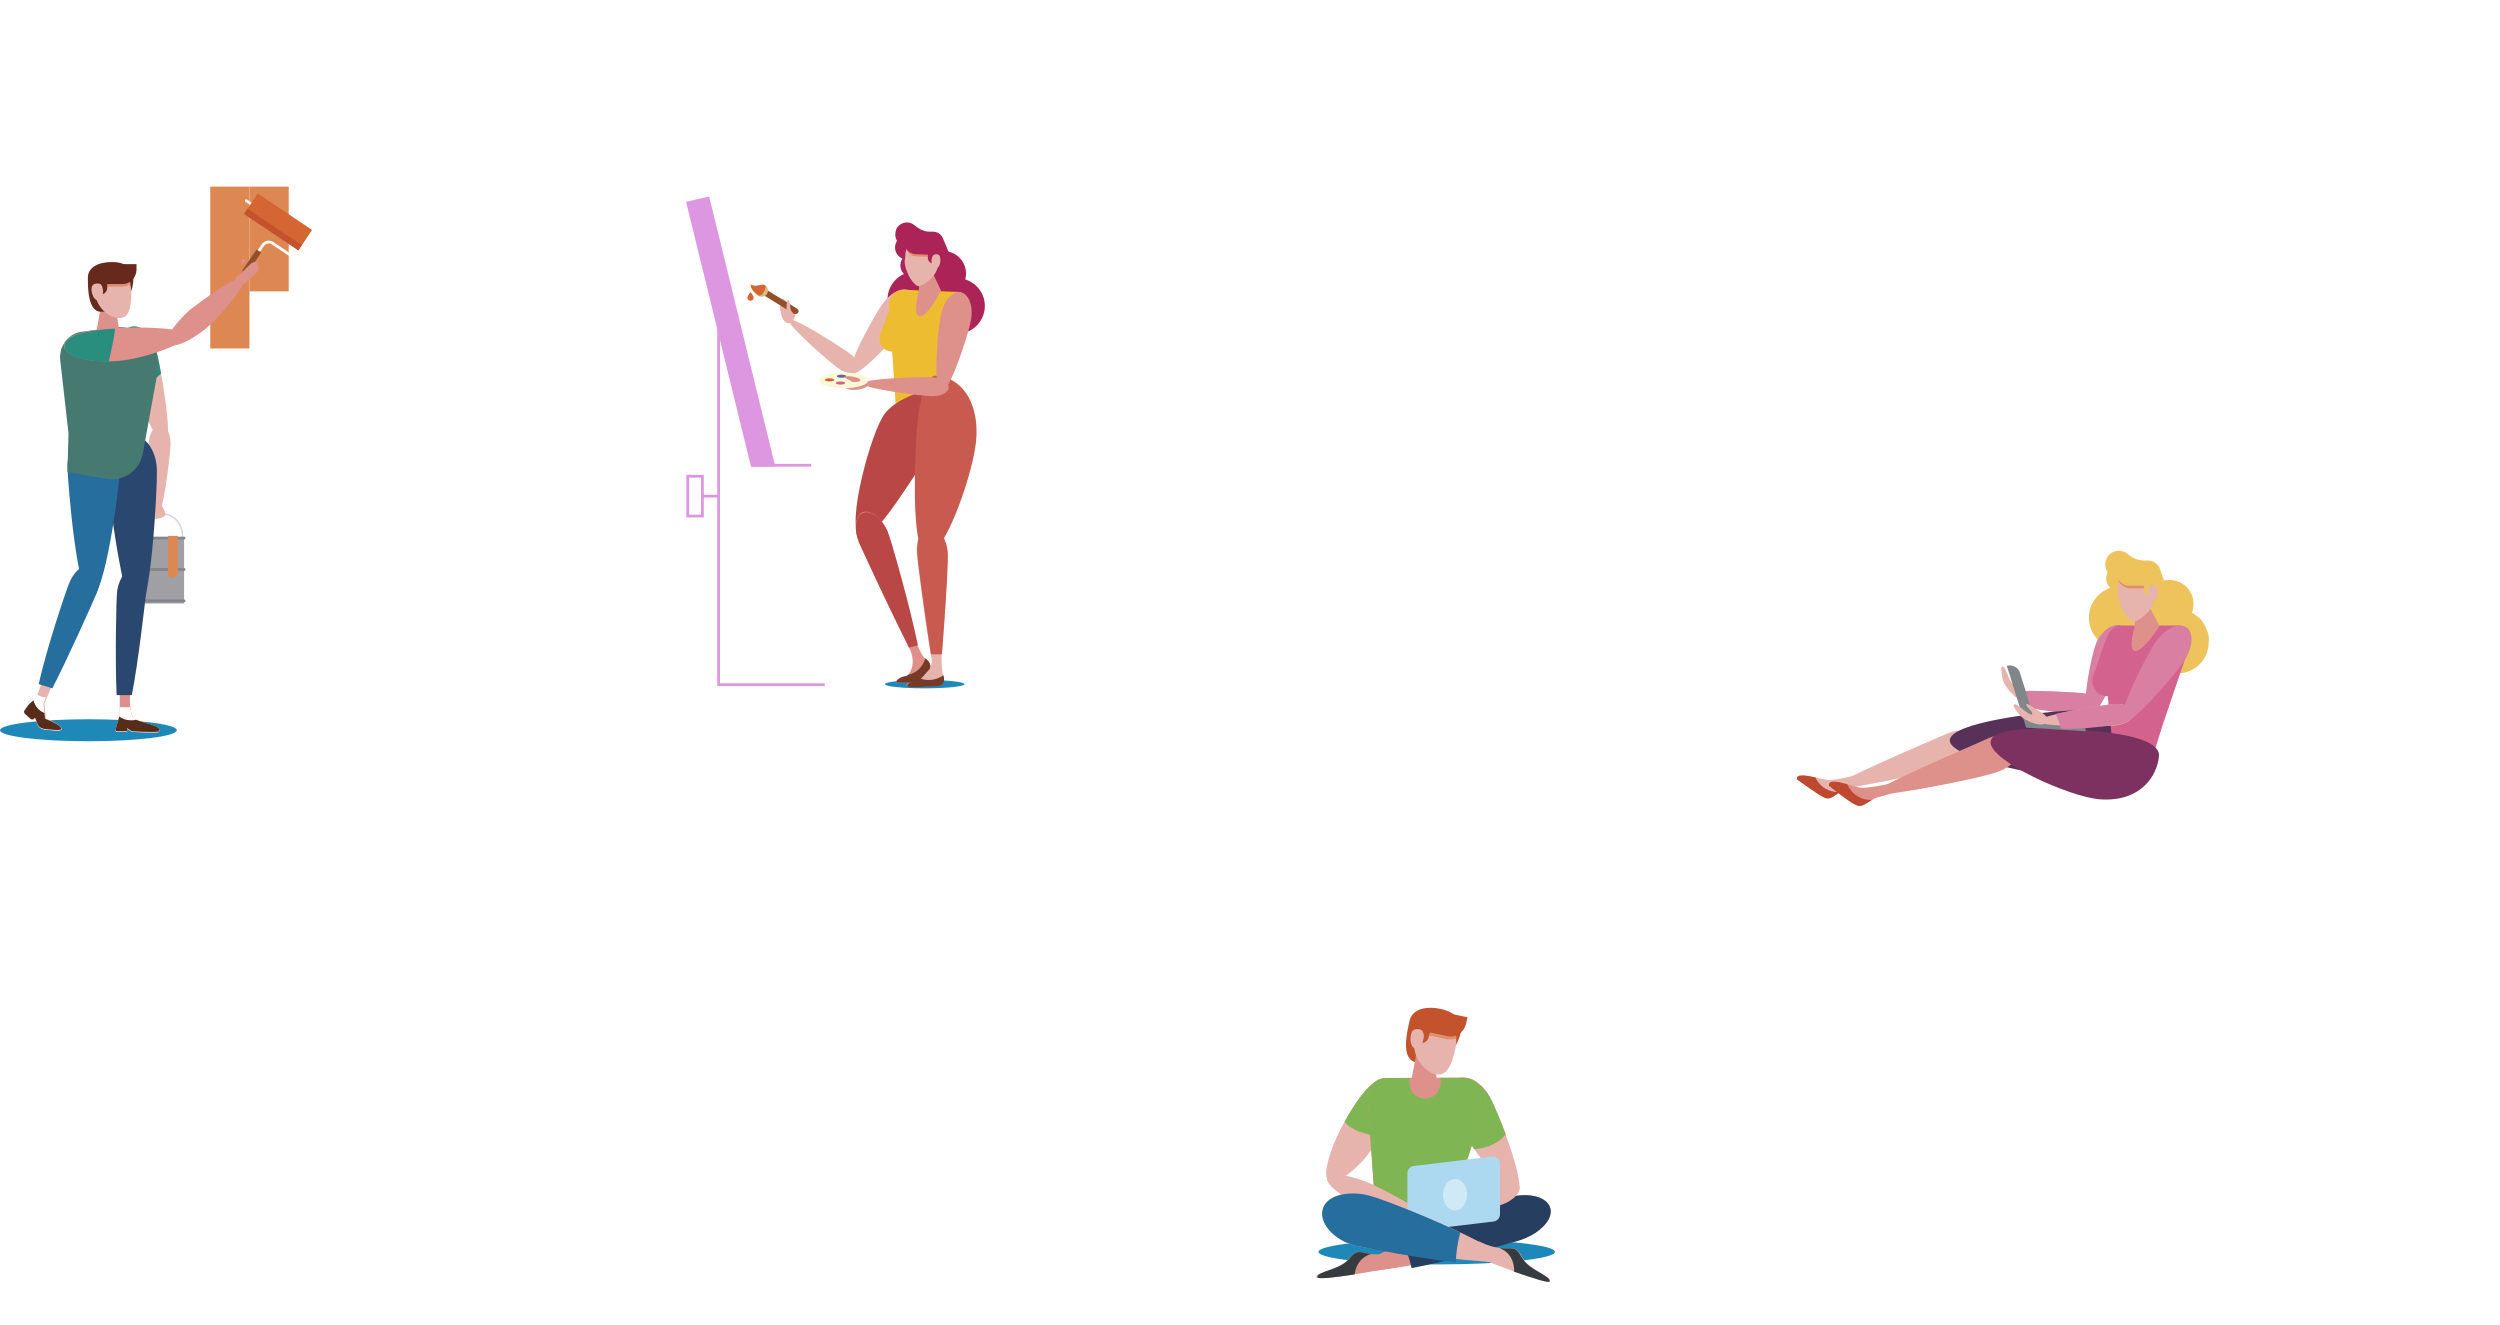<svg xmlns="http://www.w3.org/2000/svg" width="900" height="477" fill="none" viewBox="0 0 900 477"><g filter="url(#filter0_d)"><path fill="#fff" d="M210.744 159.763C210.744 175.693 207.302 189.861 200.419 202.269C193.687 214.522 183.898 224.096 171.048 230.989C158.352 237.882 143.361 241.328 126.075 241.328H64.811V78.886H126.075C143.514 78.886 158.581 82.256 171.278 88.996C183.974 95.736 193.687 105.232 200.419 117.486C207.302 129.74 210.744 143.832 210.744 159.763ZM122.634 206.175C137.931 206.175 149.786 202.116 158.199 193.998C166.765 185.879 171.048 174.467 171.048 159.763C171.048 145.058 166.765 133.646 158.199 125.528C149.786 117.41 137.931 113.351 122.634 113.351H104.048V206.175H122.634ZM272.328 110.134V144.139H327.168V173.778H272.328V209.85H334.052V241.328H233.092V78.886H334.052V110.134H272.328ZM472.897 195.606C472.897 204.182 470.679 212.071 466.243 219.271C461.959 226.469 455.535 232.214 446.968 236.503C438.555 240.793 428.305 242.936 416.221 242.936C398.018 242.936 383.026 238.494 371.249 229.61C359.47 220.727 353.046 208.319 351.975 192.389H393.734C394.346 198.515 396.489 203.342 400.16 206.863C403.984 210.387 408.803 212.148 414.615 212.148C419.663 212.148 423.639 210.77 426.546 208.013C429.454 205.255 430.907 201.579 430.907 196.984C430.907 192.848 429.529 189.401 426.776 186.645C424.176 183.888 420.887 181.666 416.91 179.982C412.932 178.143 407.426 175.999 400.388 173.548C390.14 170.025 381.727 166.656 375.149 163.439C368.724 160.069 363.142 155.167 358.399 148.734C353.81 142.148 351.515 133.646 351.515 123.23C351.515 113.58 353.963 105.232 358.858 98.186C363.754 91.14 370.483 85.779 379.05 82.103C387.769 78.274 397.713 76.359 408.878 76.359C426.929 76.359 441.231 80.648 451.786 89.226C462.494 97.803 468.536 109.598 469.914 124.609H427.465C426.699 119.248 424.711 115.036 421.499 111.972C418.439 108.755 414.233 107.147 408.878 107.147C404.289 107.147 400.543 108.373 397.635 110.823C394.883 113.274 393.504 116.874 393.504 121.622C393.504 125.452 394.728 128.745 397.176 131.502C399.776 134.106 402.99 136.25 406.814 137.935C410.638 139.62 416.146 141.765 423.334 144.368C433.737 147.892 442.227 151.415 448.804 154.938C455.38 158.307 461.042 163.286 465.783 169.872C470.526 176.459 472.897 185.036 472.897 195.606ZM533.825 78.886V241.328H494.589V78.886H533.825ZM636.864 77.278C657.208 77.278 673.96 82.256 687.115 92.213C700.269 102.169 708.454 115.648 711.666 132.651H670.136C667.381 126.83 663.175 122.235 657.515 118.865C651.855 115.342 645.049 113.58 637.094 113.58C624.703 113.58 614.759 117.793 607.264 126.217C599.768 134.489 596.021 145.747 596.021 159.992C596.021 175.463 599.923 187.334 607.723 195.606C615.678 203.877 626.921 208.013 641.453 208.013C650.784 208.013 658.969 205.485 666.005 200.431C673.041 195.223 678.014 187.87 680.919 178.373H631.357V150.113H713.731V188.943C710.672 198.44 705.776 207.246 699.047 215.365C692.316 223.483 683.674 230.07 673.118 235.125C662.716 240.18 650.784 242.706 637.324 242.706C620.956 242.706 606.652 239.26 594.415 232.367C582.177 225.321 572.693 215.517 565.964 202.957C559.385 190.398 556.096 176.076 556.096 159.992C556.096 143.909 559.385 129.587 565.964 117.027C572.693 104.467 582.102 94.74 594.186 87.847C606.424 80.801 620.649 77.278 636.864 77.278ZM879.791 241.328H840.554L774.931 141.611V241.328H735.695V78.886H774.931L840.554 179.522V78.886H879.791V241.328ZM170.36 448.719L151.545 425.972C150.015 428.423 148.715 430.339 147.644 431.717C144.279 437.384 139.307 441.904 132.73 445.273C126.305 448.642 118.81 450.328 110.243 450.328C99.382 450.328 89.975 448.107 82.02 443.665C74.219 439.223 68.253 433.248 64.123 425.742C59.993 418.084 57.928 409.507 57.928 400.011C57.928 386.683 61.446 375.808 68.483 367.384C75.519 358.806 84.544 353.828 95.558 352.448L92.805 347.854C90.357 344.024 88.522 340.195 87.298 336.366C86.074 332.537 85.462 328.325 85.462 323.728C85.462 316.835 87.298 310.403 90.969 304.43C94.64 298.455 99.994 293.708 107.031 290.184C114.22 286.507 122.787 284.669 132.73 284.669C146.65 284.669 157.434 287.656 165.083 293.63C172.731 299.45 177.932 307.109 180.685 316.605C182.827 323.346 183.668 330.774 183.209 338.892H146.726C146.726 336.289 146.573 333.455 146.267 330.391C145.809 321.66 141.525 317.296 133.418 317.296C130.053 317.296 127.299 318.291 125.158 320.282C123.169 322.273 122.175 324.801 122.175 327.865C122.175 330.469 122.71 332.842 123.781 334.988C125.005 337.132 126.917 339.965 129.517 343.489L209.825 448.719H170.36ZM110.702 417.701C116.056 417.701 120.416 416.018 123.781 412.646C127.299 409.277 129.058 404.988 129.058 399.781C129.058 394.419 127.146 389.977 123.322 386.453C119.498 382.931 114.909 381.17 109.555 381.17C104.201 381.17 99.841 382.701 96.476 385.765C93.264 388.829 91.657 393.193 91.657 398.861C91.657 404.528 93.416 409.125 96.935 412.646C100.606 416.018 105.195 417.701 110.702 417.701ZM298.018 284.669C318.669 284.669 335.726 290.107 349.186 300.983C362.801 311.858 371.598 326.562 375.574 345.097H334.042C330.983 337.592 326.242 331.694 319.817 327.405C313.546 323.116 306.05 320.972 297.331 320.972C285.858 320.972 276.602 325.184 269.566 333.608C262.53 342.034 259.011 353.291 259.011 367.384C259.011 381.476 262.53 392.733 269.566 401.159C276.602 409.43 285.858 413.567 297.331 413.567C306.05 413.567 313.546 411.421 319.817 407.132C326.242 402.844 330.983 397.022 334.042 389.671H375.574C371.598 408.052 362.801 422.756 349.186 433.785C335.726 444.66 318.669 450.098 298.018 450.098C282.262 450.098 268.42 446.651 256.488 439.758C244.556 432.713 235.302 422.909 228.723 410.348C222.299 397.79 219.087 383.467 219.087 367.384C219.087 351.3 222.299 336.979 228.723 324.418C235.302 311.858 244.556 302.131 256.488 295.238C268.42 288.193 282.262 284.669 298.018 284.669ZM474.661 283.751C489.957 283.751 503.802 287.35 516.191 294.548C528.734 301.596 538.602 311.475 545.791 324.188C552.98 336.749 556.576 350.995 556.576 366.924C556.576 382.854 552.904 397.177 545.561 409.89C538.372 422.603 528.504 432.56 515.961 439.758C503.572 446.804 489.804 450.328 474.661 450.328C459.517 450.328 445.672 446.804 433.129 439.758C420.738 432.56 410.872 422.603 403.529 409.89C396.34 397.177 392.746 382.854 392.746 366.924C392.746 350.995 396.34 336.749 403.529 324.188C410.872 311.475 420.738 301.596 433.129 294.548C445.672 287.35 459.517 283.751 474.661 283.751ZM474.661 320.282C461.81 320.282 451.562 324.494 443.914 332.92C436.418 341.191 432.67 352.526 432.67 366.924C432.67 381.17 436.418 392.505 443.914 400.929C451.562 409.353 461.81 413.567 474.661 413.567C487.357 413.567 497.53 409.353 505.178 400.929C512.826 392.505 516.65 381.17 516.65 366.924C516.65 352.678 512.826 341.343 505.178 332.92C497.682 324.494 487.509 320.282 474.661 320.282ZM724.55 367.154C724.55 383.084 721.108 397.252 714.225 409.66C707.493 421.913 697.703 431.487 684.854 438.38C672.158 445.273 657.167 448.719 639.88 448.719H578.616V286.277H639.88C657.319 286.277 672.388 289.648 685.084 296.387C697.78 303.127 707.493 312.624 714.225 324.878C721.108 337.132 724.55 351.223 724.55 367.154ZM636.439 413.567C651.737 413.567 663.591 409.507 672.004 401.389C680.571 393.27 684.854 381.858 684.854 367.154C684.854 352.448 680.571 341.038 672.004 332.92C663.591 324.801 651.737 320.742 636.439 320.742H617.853V413.567H636.439ZM786.134 317.526V351.53H840.974V381.17H786.134V417.241H847.858V448.719H746.898V286.277H847.858V317.526H786.134Z"/></g><path fill="#1E89B9" d="M517.216 455.196C540.716 455.196 559.769 453.171 559.769 450.671C559.769 448.173 540.716 446.146 517.216 446.146C493.715 446.146 474.664 448.173 474.664 450.671C474.664 453.171 493.715 455.196 517.216 455.196Z"/><path fill="#C3532C" d="M525.877 371.673C523.806 381.289 515.145 383.551 509.685 382.42C504.224 381.289 506.484 371.673 507.425 367.526C508.367 363.378 513.074 362.058 518.534 363.189C523.994 364.321 526.819 367.526 525.877 371.673Z"/><path fill="#DE908B" d="M517.403 389.396L507.801 390.339L510.813 374.502L515.897 379.969L517.403 389.396Z"/><path fill="#E7B3AD" d="M536.423 395.052C539.435 400.52 549.979 427.669 546.214 429.555C542.636 431.628 526.067 407.684 523.055 402.217C520.042 396.749 520.607 390.527 524.184 388.642C527.95 386.568 533.41 389.396 536.423 395.052Z"/><path fill="#E7B3AD" d="M495.752 410.701C489.915 420.882 480.878 426.538 478.43 425.218C475.794 423.71 478.618 413.529 484.079 403.725C489.727 393.544 495.94 386.379 499.706 388.642C503.284 390.716 501.589 400.708 495.752 410.701Z"/><path fill="#7FB552" d="M530.771 413.717C527.382 408.815 524.37 404.29 523.24 402.217C520.227 396.749 520.792 390.527 524.37 388.642C527.947 386.568 533.407 389.585 536.42 395.052C537.55 397.126 539.809 402.405 542.068 408.25C538.491 413.34 530.771 413.717 530.771 413.717Z"/><path fill="#7FB552" d="M484.08 403.725C489.729 393.544 495.942 386.379 499.708 388.642C503.285 390.716 501.779 399.766 496.695 409.192C496.507 409.192 486.528 407.873 484.08 403.725Z"/><path fill="#DE908B" d="M499.329 388.076L526.63 387.888C532.09 387.888 536.044 393.167 534.35 398.446L519.475 444.26C517.781 449.728 512.32 453.31 506.672 452.745C500.647 452.179 495.94 447.466 495.563 441.432L492.362 395.618C491.986 391.658 495.186 388.076 499.329 388.076Z"/><path fill="#7FB552" d="M499.329 388.076H507.613C506.86 391.093 508.178 394.864 512.32 395.429C517.027 395.995 519.287 391.659 518.534 388.076H526.63C532.09 388.076 536.044 393.355 534.35 398.634L519.475 444.449C517.781 449.917 512.32 453.499 506.672 452.933C500.647 452.368 495.94 447.654 495.563 441.621L492.362 395.618C491.986 391.659 495.186 388.076 499.329 388.076Z"/><path fill="#E7B3AD" d="M493.118 425.972C497.448 427.858 518.724 438.981 517.783 441.432C516.653 443.883 493.494 435.965 489.352 433.891C481.632 429.932 476.737 425.784 477.867 423.521C478.996 421.259 488.787 424.087 493.118 425.972Z"/><path fill="#DE908B" d="M546.402 446.711C538.682 449.162 489.163 460.852 487.28 456.892C486.527 455.384 533.975 433.702 541.695 431.44C549.414 428.989 556.757 430.497 558.075 434.834C559.393 438.981 554.121 444.26 546.402 446.711Z"/><path fill="#263E5F" d="M504.412 447.654C518.533 440.867 537.174 432.76 541.692 431.44C549.412 428.989 556.755 430.497 558.073 434.834C559.391 438.981 554.119 444.449 546.4 446.711C541.692 448.031 523.429 453.687 508.178 456.515C507.425 453.31 506.483 449.728 504.412 447.654Z"/><path fill="#E7B3AD" d="M523.995 377.33C522.489 384.305 520.418 387.511 516.84 386.756C512.51 385.814 507.991 379.781 509.309 374.124C510.439 368.468 513.828 365.64 518.158 366.583C522.301 367.337 525.125 371.485 523.995 377.33Z"/><path fill="#DE906D" d="M509.875 371.862L520.984 374.125C522.114 374.313 523.243 374.313 524.373 373.747C523.996 369.788 521.549 367.149 518.16 366.394C514.206 365.64 511.381 367.526 509.875 371.862Z"/><path fill="#C3532C" d="M520.982 372.993L508.367 370.354L508.932 367.903C509.497 364.886 512.509 363.001 515.522 363.566L528.325 366.206L527.76 368.657C527.007 371.674 524.183 373.747 520.982 372.993Z"/><path fill="#C3532C" d="M511.002 375.444L512.32 369.034L515.144 369.6L514.391 373.182C514.015 374.879 512.508 375.821 511.002 375.444Z"/><path fill="#E7B3AD" d="M512.323 374.502C511.946 376.387 511.005 377.895 509.499 377.518C507.992 377.141 507.427 374.313 507.992 372.428C508.369 370.542 509.498 370.354 511.005 370.542C512.511 370.919 512.888 372.616 512.323 374.502Z"/><path fill="#E7B3AD" d="M540.564 433.702C536.234 435.211 512.134 441.621 511.192 439.359C510.439 436.908 533.221 426.538 537.552 425.218C541.882 423.71 546.025 424.464 546.966 426.915C547.719 429.177 544.895 432.194 540.564 433.702Z"/><path fill="#DE908B" d="M497.823 451.425C497.823 451.425 497.635 451.802 493.493 451.425C489.35 451.048 488.785 449.351 485.396 453.31C482.195 457.27 474.099 457.647 473.911 459.72C473.723 461.794 505.543 455.573 505.543 455.573L497.823 451.425Z"/><path fill="#363B40" d="M485.586 453.31C488.787 449.351 489.352 451.048 493.683 451.425C490.105 452.368 488.034 455.384 487.657 458.778C480.503 459.909 474.101 460.663 474.289 459.721C474.289 457.647 482.197 457.27 485.586 453.31Z"/><path fill="#E7B3AD" d="M517.215 434.268C517.215 434.268 521.357 435.965 521.357 437.285C521.357 438.793 520.981 439.736 518.91 439.736C516.838 439.736 514.014 438.604 512.32 437.662C510.625 436.719 508.742 433.891 508.742 433.514C508.742 432.006 511.378 434.079 512.696 434.834C514.014 435.776 515.709 436.719 515.897 435.965C516.085 435.211 513.449 433.514 513.449 432.571C513.449 431.628 517.215 434.268 517.215 434.268Z"/><path fill="#ADD9F0" d="M509.498 443.129L537.741 439.736C539.059 439.547 540 438.416 540 437.096V418.996C540 417.488 538.682 416.168 537.176 416.357L508.933 419.751C507.615 419.939 506.674 421.07 506.674 422.39V440.49C506.674 441.998 507.992 443.318 509.498 443.129Z"/><path fill="#D0E9F6" d="M523.805 435.776C526.198 435.776 528.136 433.244 528.136 430.12C528.136 426.996 526.198 424.464 523.805 424.464C521.414 424.464 519.475 426.996 519.475 430.12C519.475 433.244 521.414 435.776 523.805 435.776Z"/><path fill="#E7B3AD" d="M492.551 430.309C500.459 432.194 542.258 449.54 542.823 454.442C543.011 455.573 495.94 450.482 488.032 448.408C480.124 446.523 475.041 440.301 476.17 435.399C477.3 430.497 484.643 428.235 492.551 430.309Z"/><path fill="#E7B3AD" d="M532.469 446.9C532.469 446.9 536.235 448.974 540.565 449.351C544.707 449.728 545.649 448.22 548.096 452.745C550.544 457.27 558.264 459.155 558.076 461.229C557.887 463.303 527.762 451.048 527.762 451.048L532.469 446.9Z"/><path fill="#363B40" d="M539.811 449.351C539.999 449.351 540.187 449.351 540.375 449.351C544.518 449.728 545.459 448.22 547.907 452.745C550.354 457.27 558.074 459.155 557.886 461.229C557.886 462.172 551.861 460.098 545.082 457.835C545.271 454.253 543.576 450.671 539.811 449.351Z"/><path fill="#266E9E" d="M476.17 435.399C477.3 430.686 484.643 428.423 492.551 430.309C497.07 431.44 513.074 437.662 525.689 443.695C524.748 447.089 523.995 452.179 524.183 454.441C510.25 452.933 492.363 449.351 487.844 448.408C479.936 446.334 474.852 440.113 476.17 435.399Z"/><path fill="#AC2358" d="M339.471 108.135C339.675 102.62 335.376 97.984 329.869 97.779C324.362 97.574 319.732 101.879 319.526 107.394C319.323 112.909 323.622 117.545 329.129 117.75C334.636 117.955 339.266 113.65 339.471 108.135Z"/><path fill="#E7B3AD" d="M317.825 109.23C314.812 113.377 304.08 132.608 306.528 134.494C308.976 136.19 323.85 119.976 326.863 115.828C329.875 111.681 330.44 106.779 327.992 104.893C325.168 103.008 320.837 105.082 317.825 109.23Z"/><path fill="#E7B3AD" d="M305.774 127.141C302.95 125.067 285.063 113.566 283.933 115.074C282.804 116.583 298.996 130.723 301.82 132.608C304.645 134.682 307.657 135.059 308.787 133.362C309.917 132.043 308.599 129.215 305.774 127.141Z"/><path fill="#E7B3AD" d="M286.38 113.566C286.38 113.566 285.25 116.96 283.179 116.205C280.92 115.263 280.167 109.041 281.296 107.721C282.426 106.59 284.121 110.549 286.38 113.566Z"/><path fill="#914F2B" d="M287.323 112.623C287.7 112.058 287.511 111.492 286.947 111.115L276.591 104.705C276.026 104.328 275.461 104.516 275.085 105.082C274.708 105.647 274.896 106.213 275.461 106.59L285.817 113C286.382 113.189 286.947 113 287.323 112.623Z"/><path fill="#E7B3AD" d="M283.745 107.91C284.121 107.91 284.31 109.041 284.498 110.361C284.498 111.115 284.686 111.869 285.251 112.435C285.628 112.812 285.816 113.377 285.816 113.943C285.816 114.886 285.063 115.64 284.31 115.64C283.18 115.64 283.18 113.755 283.18 113C282.992 111.681 283.18 107.91 283.745 107.91Z"/><path fill="#D7BB82" d="M275.272 102.631C276.401 103.196 276.778 104.516 276.213 105.647C275.648 106.778 274.33 107.156 273.201 106.59C272.071 106.024 269.811 103.762 270.376 102.631C272.259 103.573 274.142 102.065 275.272 102.631Z"/><path fill="#D56633" d="M275.272 102.631C276.401 103.196 274.33 106.967 273.201 106.402C272.071 105.836 269.811 103.573 270.376 102.442C272.259 103.573 274.142 102.065 275.272 102.631Z"/><path fill="#D56633" d="M271.318 107.156C271.318 107.721 270.753 108.287 270.188 108.287C269.623 108.287 269.059 107.721 269.059 107.156C269.059 106.59 270.188 105.082 270.188 105.082C270.188 105.082 271.318 106.59 271.318 107.156Z"/><path fill="#1E89B9" d="M332.888 247.804C340.792 247.804 347.197 247.129 347.197 246.296C347.197 245.463 340.792 244.788 332.888 244.788C324.985 244.788 318.578 245.463 318.578 246.296C318.578 247.129 324.985 247.804 332.888 247.804Z"/><path fill="#DE908B" d="M328.556 228.008C328.556 228.008 331.569 236.115 332.887 236.869C334.205 237.623 335.711 239.509 334.205 241.206C333.075 242.337 331.945 243.657 331.004 244.599C330.251 245.353 329.121 245.73 327.991 245.73C326.108 245.73 323.096 245.919 322.719 245.73C321.966 245.73 323.096 243.845 325.732 243.468C328.368 243.091 330.062 236.869 326.673 232.344L328.556 228.008Z"/><path fill="#AC2358" d="M354.54 110.524C354.743 105.01 350.445 100.373 344.937 100.168C339.43 99.964 334.8 104.269 334.595 109.784C334.391 115.298 338.69 119.935 344.197 120.14C349.705 120.344 354.335 116.039 354.54 110.524Z"/><path fill="#AC2358" d="M347.765 98.791C347.931 94.317 344.442 90.555 339.974 90.389C335.506 90.224 331.749 93.716 331.584 98.19C331.418 102.665 334.905 106.426 339.373 106.592C343.841 106.758 347.599 103.266 347.765 98.791Z"/><path fill="#EDBC31" d="M322.531 146.937L335.335 145.429L338.536 136.568L348.515 110.738C349.456 108.098 347.573 105.082 344.749 105.082L325.732 104.328C322.531 104.139 319.895 106.967 320.084 109.984L322.531 146.937Z"/><path fill="#EDBC31" d="M331.569 110.738L320.648 110.361L316.883 120.165C315.753 123.181 317.824 126.575 321.213 126.575L325.544 126.764L331.569 110.738Z"/><path fill="#B94746" d="M332.134 167.111C327.05 173.709 314.059 196.522 309.352 192.751C304.645 188.981 313.494 155.421 318.578 148.823C323.661 142.224 338.724 137.699 343.62 141.47C348.327 145.24 337.218 160.512 332.134 167.111Z"/><path fill="#E7B3AD" d="M330.064 199.727C330.629 204.818 335.712 245.353 337.407 244.788C338.913 244.222 341.549 203.875 340.984 198.596C340.419 193.506 337.595 189.546 334.582 189.735C331.57 190.112 329.499 194.448 330.064 199.727Z"/><path fill="#DE908B" d="M309.351 195.391C311.422 200.104 328.368 237.246 329.686 236.115C331.004 235.172 321.401 195.768 319.33 191.055C317.259 186.341 313.305 183.325 310.481 184.456C307.845 185.776 307.28 190.677 309.351 195.391Z"/><path fill="#C85A50" d="M335.147 235.549H339.101C340.042 223.294 341.548 201.613 341.172 198.596C340.607 193.506 337.783 189.546 334.77 189.735C331.757 190.112 329.686 194.448 330.251 199.727C330.439 202.744 333.264 223.672 335.147 235.549Z"/><path fill="#B94746" d="M330.44 232.344C328.18 220.655 321.025 194.825 319.519 191.243C317.448 186.53 313.494 183.513 310.67 184.645C307.845 185.776 307.281 190.677 309.352 195.579C310.858 198.973 321.779 222.352 327.239 233.098L330.44 232.344Z"/><path fill="#C85A50" d="M329.686 162.209C329.309 170.504 328.179 199.539 334.016 199.727C340.041 199.916 351.15 168.807 351.527 156.93C352.091 141.092 343.054 135.436 337.029 135.248C331.192 135.059 329.874 153.913 329.686 162.209Z"/><path fill="#E7B3AD" d="M338.912 235.549C338.912 235.549 338.912 240.451 339.477 243.091C340.042 245.73 339.477 246.862 336.841 246.862C334.017 246.862 327.238 247.804 326.485 246.862C325.732 246.107 328.933 244.976 331.192 244.034C333.828 243.091 335.523 239.697 335.523 237.435L338.912 235.549Z"/><path fill="#753B27" d="M333.074 237.058C332.321 239.886 330.25 242.148 327.049 242.902C326.672 243.279 326.296 243.468 325.919 243.468C323.283 243.845 322.154 245.73 322.907 245.73C323.472 245.73 326.296 245.73 328.179 245.73C329.308 245.73 330.25 245.353 331.191 244.599C332.133 243.845 333.262 242.525 334.392 241.206C335.71 239.697 334.392 237.812 333.074 237.058Z"/><path fill="#753B27" d="M339.666 243.091C338.348 244.034 336.465 244.788 334.394 244.788C333.265 244.788 332.135 244.599 331.193 244.222C328.934 245.165 325.921 246.107 326.675 247.05C327.428 247.804 334.394 247.05 337.03 247.05C339.666 246.862 340.231 245.73 339.666 243.091Z"/><path fill="#DE908B" d="M338.724 113.377C337.595 118.468 335.712 140.338 338.724 141.092C341.737 141.658 348.515 120.73 349.457 115.64C350.586 110.549 348.892 105.836 345.879 105.27C343.055 104.705 339.666 108.287 338.724 113.377Z"/><path fill="#DE908B" d="M335.523 135.813C332.134 135.625 310.67 136.19 310.67 138.076C310.67 139.961 331.946 142.601 335.335 142.601C338.724 142.789 341.549 141.281 341.549 139.396C341.737 137.51 338.913 136.002 335.523 135.813Z"/><path fill="#DE908B" d="M308.599 136.379C308.599 136.379 311.988 136.19 312.364 137.133C312.741 138.076 312.929 138.83 311.423 139.584C310.105 140.15 307.845 140.527 306.339 140.338C305.021 140.15 302.762 139.019 302.573 138.83C302.009 137.887 304.456 138.264 305.774 138.453C306.904 138.641 308.41 138.641 308.222 138.076C308.222 137.51 305.774 137.322 305.586 136.568C305.209 135.813 308.599 136.379 308.599 136.379Z"/><path fill="#FCF7D7" d="M303.703 139.773C308.589 139.773 312.552 138.506 312.552 136.945C312.552 135.383 308.589 134.117 303.703 134.117C298.815 134.117 294.854 135.383 294.854 136.945C294.854 138.506 298.815 139.773 303.703 139.773Z"/><path fill="#D56633" d="M298.62 137.322C299.556 137.322 300.315 137.069 300.315 136.756C300.315 136.444 299.556 136.19 298.62 136.19C297.685 136.19 296.926 136.444 296.926 136.756C296.926 137.069 297.685 137.322 298.62 137.322Z"/><path fill="#D3638E" d="M302.573 138.453C303.509 138.453 304.268 138.2 304.268 137.887C304.268 137.575 303.509 137.322 302.573 137.322C301.638 137.322 300.879 137.575 300.879 137.887C300.879 138.2 301.638 138.453 302.573 138.453Z"/><path fill="#6A61A7" d="M302.95 136.002C303.886 136.002 304.645 135.749 304.645 135.436C304.645 135.124 303.886 134.871 302.95 134.871C302.015 134.871 301.256 135.124 301.256 135.436C301.256 135.749 302.015 136.002 302.95 136.002Z"/><path fill="#DE908B" d="M306.904 137.51C306.904 137.51 309.352 137.699 309.728 136.945C310.105 136.19 306.904 135.436 305.586 135.436C304.268 135.436 303.515 135.436 304.268 136.002C305.021 136.379 306.904 137.51 306.904 137.51Z"/><path fill="#DD97E0" stroke="#DD97E0" stroke-miterlimit="10" d="M278.472 167.488H270.753L247.594 73.03L254.937 71.334L278.472 167.488Z"/><path stroke="#DD97E0" stroke-miterlimit="10" d="M258.703 118.468V246.485H296.925"/><path stroke="#DD97E0" stroke-miterlimit="10" d="M270.754 167.488H292.03"/><path stroke="#DD97E0" stroke-miterlimit="10" d="M252.866 171.447H247.594V185.776H252.866V171.447Z"/><path stroke="#DD97E0" stroke-miterlimit="10" d="M252.865 178.611H258.702"/><path fill="#AC2358" d="M325.543 80.195C327.05 79.818 328.368 80.383 329.309 81.138C330.815 82.457 332.698 83.4 334.769 83.4H335.899C337.405 83.4 338.912 84.343 339.476 85.851L341.548 90.753L327.803 90.187V88.49C327.426 88.679 327.05 88.679 326.485 88.679C323.661 88.49 321.589 86.04 322.531 83.023C322.719 81.703 324.037 80.572 325.543 80.195Z"/><path fill="#DE908B" d="M330.817 113.755C333.641 114.886 338.725 104.516 338.725 104.516L335.147 96.975L331.005 97.729L330.817 104.328C330.817 104.328 328.557 113 330.817 113.755Z"/><path fill="#AC2358" d="M330.862 89.256C330.95 86.862 329.084 84.85 326.695 84.762C324.306 84.673 322.295 86.541 322.206 88.934C322.118 91.327 323.984 93.34 326.373 93.428C328.764 93.517 330.773 91.649 330.862 89.256Z"/><path fill="#AC2358" d="M332.783 95.719C332.872 93.326 331.006 91.314 328.615 91.225C326.226 91.136 324.217 93.004 324.128 95.397C324.04 97.791 325.905 99.803 328.295 99.892C330.684 99.981 332.693 98.112 332.783 95.719Z"/><path fill="#AC2358" d="M326.297 89.622C326.109 96.786 331.946 98.671 335.9 98.86C339.854 99.049 339.854 93.015 340.042 89.999C340.23 86.982 337.03 85.097 332.887 84.908C328.933 84.72 326.297 86.605 326.297 89.622Z"/><path fill="#E7B3AD" d="M325.923 91.884C325.923 92.827 325.546 93.958 325.734 94.901C326.299 98.86 329.123 103.008 330.818 103.008C331.948 103.008 335.713 100.557 337.031 97.729C337.596 96.598 337.785 95.466 337.785 94.147C337.973 89.81 336.09 87.359 332.889 87.171C329.5 87.171 325.923 87.548 325.923 91.884Z"/><path fill="#DE906D" d="M337.596 92.638L329.5 92.261C328.558 92.261 326.864 91.507 326.299 89.622C326.487 86.605 328.182 86.605 332.889 87.359C335.525 87.736 337.219 89.245 337.596 92.638Z"/><path fill="#AC2358" d="M329.499 91.507L338.913 91.884V89.999C338.913 87.736 337.219 85.851 334.959 85.851L325.545 85.474V87.359C325.545 89.433 327.239 91.319 329.499 91.507Z"/><path fill="#AC2358" d="M336.089 94.901L336.277 90.187H334.206L334.018 92.827C334.018 93.958 334.959 94.901 336.089 94.901Z"/><path fill="#E7B3AD" d="M335.336 93.958C335.336 95.278 335.713 96.598 336.842 96.598C337.972 96.598 338.537 95.089 338.537 93.581C338.537 92.261 338.16 91.507 337.031 91.507C335.901 91.507 335.336 92.638 335.336 93.958Z"/><path fill="#EFC35B" d="M781.005 226.122C785.789 226.122 789.666 222.241 789.666 217.45C789.666 212.661 785.789 208.777 781.005 208.777C776.222 208.777 772.344 212.661 772.344 217.45C772.344 222.241 776.222 226.122 781.005 226.122Z"/><path fill="#EFC35B" d="M763.305 233.664C769.545 233.664 774.602 228.6 774.602 222.352C774.602 216.105 769.545 211.039 763.305 211.039C757.067 211.039 752.008 216.105 752.008 222.352C752.008 228.6 757.067 233.664 763.305 233.664Z"/><path fill="#E7B3AD" d="M727.342 245.542C727.342 245.542 729.978 249.124 729.037 250.255C728.284 251.387 727.531 251.952 725.648 250.821C723.953 249.69 722.07 247.239 721.317 245.542C720.564 243.845 720.376 240.64 720.564 240.263C721.317 238.943 722.447 242.148 723.012 243.468C723.577 244.976 724.518 246.673 725.083 246.107C725.648 245.542 724.33 242.902 724.895 241.96C725.648 241.206 727.342 245.542 727.342 245.542Z"/><path fill="#E7B3AD" d="M749.373 249.501C745.607 249.124 725.084 247.993 724.896 250.067C724.708 252.141 744.854 256.666 748.62 257.043C752.386 257.42 755.586 256.1 755.963 254.026C756.151 251.952 753.327 249.878 749.373 249.501Z"/><path fill="#D97FA2" d="M749.372 249.501C746.924 249.313 735.627 248.558 728.096 248.747C728.661 250.067 728.849 252.895 728.849 254.403C736.004 256.289 746.171 256.854 748.619 257.043C752.384 257.42 755.585 256.1 755.962 254.026C756.15 251.952 753.326 249.878 749.372 249.501Z"/><path fill="#E7B3AD" d="M701.172 264.019C696.277 266.092 657.49 282.684 658.62 284.192C659.561 285.512 700.231 277.028 705.126 275.142C710.022 273.068 713.222 269.109 712.093 265.904C711.151 262.887 706.256 261.945 701.172 264.019Z"/><path fill="#D97FA2" d="M754.832 231.025C752.761 235.549 748.807 256.666 751.819 257.985C754.643 259.305 763.116 240.451 765.187 235.926C767.258 231.402 766.694 226.688 763.869 225.368C761.045 224.049 757.091 226.5 754.832 231.025Z"/><path fill="#EFC35B" d="M793.243 224.237C790.795 220.278 781.758 216.884 781.758 216.884L777.427 204.441C776.674 202.932 775.168 201.801 773.285 201.801H772.532C770.272 201.801 767.825 201.236 766.13 199.539C765.001 198.596 763.494 198.03 761.611 198.407C759.917 198.785 758.411 200.293 758.034 201.99C757.281 205.195 759.729 208.023 762.741 208.023C763.306 208.023 763.683 207.834 764.059 207.834V209.72H774.98C771.967 210.851 769.708 213.302 769.143 216.507C768.39 220.843 770.461 224.614 773.85 226.5C772.908 228.573 772.532 231.024 773.097 233.664C774.038 238.189 778.18 241.771 782.699 242.337C789.478 243.091 795.126 237.812 795.126 231.213C795.503 228.573 794.373 226.311 793.243 224.237Z"/><path fill="#583158" d="M743.159 255.911C736.381 256.289 701.548 259.871 701.925 266.658C702.301 273.445 740.147 280.798 749.749 280.044C762.553 279.102 765.942 268.543 765.565 261.756C765.189 254.969 749.749 255.534 743.159 255.911Z"/><path fill="#E7B3AD" d="M668.034 279.102C668.034 279.102 661.444 280.798 658.62 280.798C655.796 280.798 646.005 277.216 646.946 280.61C646.946 280.61 654.666 286.266 656.925 287.209C659.938 288.528 661.444 284.381 666.905 283.249L668.034 279.102Z"/><path fill="#BE4830" d="M653.535 279.856C650.146 279.102 646.38 278.536 646.945 280.61C646.945 280.61 654.665 286.266 656.924 287.209C658.807 287.963 660.125 286.643 662.385 285.135C658.996 285.323 655.418 283.815 653.535 279.856Z"/><path fill="#D3638E" d="M784.206 225.18H762.93C759.352 225.18 757.093 233.098 757.093 233.098L753.515 243.468C752.386 246.862 754.833 250.632 758.599 250.632H758.787L761.047 273.445L775.356 271.183L778.557 261.002L788.536 231.59C789.666 228.385 787.407 225.18 784.206 225.18Z"/><path fill="#D97FA2" d="M775.922 231.213C772.721 236.115 761.424 257.985 764.248 259.871C767.072 261.756 782.888 242.902 786.277 238C789.478 233.098 789.855 227.631 787.03 225.745C784.206 224.049 779.122 226.5 775.922 231.213Z"/><path fill="#DE908B" d="M715.104 266.092C709.832 268.543 670.669 285.135 672.175 287.02C673.305 288.34 678.765 285.889 683.096 285.323C694.958 283.626 716.422 279.29 720.376 277.405C725.648 274.954 728.849 270.429 727.342 267.224C725.836 264.019 720.376 263.641 715.104 266.092Z"/><path fill="#7D3160" d="M752.197 263.076C744.29 262.51 717.177 260.436 716.612 267.035C716.047 273.823 745.043 287.02 756.151 287.774C771.026 288.717 776.674 278.913 777.239 272.126C777.616 265.527 759.917 263.642 752.197 263.076Z"/><path fill="#DE908B" d="M679.706 282.307C679.706 282.307 673.116 283.626 670.292 283.626C667.467 283.438 657.865 279.479 658.618 282.872C658.618 282.872 665.961 288.905 668.409 289.848C671.233 291.168 672.928 287.209 678.576 286.266L679.706 282.307Z"/><path fill="#BE4830" d="M665.022 282.307C661.632 281.364 658.055 280.61 658.432 282.872C658.432 282.872 665.775 288.906 668.222 289.848C670.105 290.791 671.612 289.283 673.871 287.963C670.482 288.151 666.904 286.455 665.022 282.307Z"/><path fill="#81868B" d="M750.878 263.264L729.414 261.945L722.447 239.697C724.518 239.132 726.59 240.263 727.154 242.148L732.238 258.362L747.301 259.305C749.372 259.305 750.878 261.19 750.878 263.264Z"/><path fill="#E7B3AD" d="M760.857 253.46C757.091 253.837 733.368 257.608 733.556 259.682C733.744 261.756 757.844 261.568 761.61 261.19C765.376 260.813 768.388 258.739 768.012 256.666C767.824 254.592 764.623 253.083 760.857 253.46Z"/><path fill="#D97FA2" d="M760.859 253.46C758.411 253.649 747.114 255.346 739.959 257.043C740.712 258.174 741.654 261.002 741.842 262.322C749.373 262.699 759.352 261.191 761.8 261.002C765.566 260.625 768.578 258.551 768.202 256.477C767.825 254.592 764.624 253.083 760.859 253.46Z"/><path fill="#E7B3AD" d="M733.179 255.534C733.179 255.534 737.133 257.42 736.945 258.74C736.756 260.059 736.38 261.002 734.309 260.813C732.238 260.625 729.602 259.494 728.095 258.362C726.589 257.231 724.895 254.592 724.895 254.026C724.895 252.518 727.531 254.592 728.66 255.723C729.978 256.666 731.484 257.797 731.673 257.043C732.049 256.289 729.413 254.592 729.413 253.649C729.79 252.706 733.179 255.534 733.179 255.534Z"/><path fill="#DE908B" d="M768.203 234.23C771.027 235.549 777.429 225.368 777.429 225.368L773.097 217.073L768.58 218.015V225.368C768.58 225.18 766.132 233.287 768.203 234.23Z"/><path fill="#EFC35B" d="M763.118 213.113C765.822 213.113 768.013 210.919 768.013 208.211C768.013 205.504 765.822 203.31 763.118 203.31C760.414 203.31 758.223 205.504 758.223 208.211C758.223 210.919 760.414 213.113 763.118 213.113Z"/><path fill="#EFC35B" d="M762.93 208.966C762.93 217.073 769.708 218.77 774.227 218.77C778.746 218.77 778.369 212.171 778.369 208.589C778.369 205.195 774.792 203.31 770.273 203.31C765.566 203.31 762.93 205.383 762.93 208.966Z"/><path fill="#E7B3AD" d="M762.363 211.417C762.363 212.548 762.552 213.868 762.74 215.187C763.305 219.335 766.506 223.86 768.2 223.86C769.142 223.86 773.66 221.032 774.978 217.827C775.543 216.319 775.732 214.999 775.732 213.49C775.732 208.777 773.66 205.949 769.895 205.949C766.506 206.138 762.363 206.703 762.363 211.417Z"/><path fill="#DE906D" d="M775.734 211.794H766.508C764.06 211.605 763.119 209.908 762.742 209.154C762.742 205.76 764.625 205.572 770.085 206.138C773.286 206.515 775.169 208.211 775.734 211.794Z"/><path fill="#EFC35B" d="M766.507 210.851H777.051V208.777C777.051 206.326 774.98 204.252 772.532 204.252H761.988V206.326C761.988 208.777 764.059 210.851 766.507 210.851Z"/><path fill="#EFC35B" d="M774.039 214.433V209.154H771.779V212.171C771.779 213.49 772.909 214.433 774.039 214.433Z"/><path fill="#E7B3AD" d="M773.285 213.49C773.285 214.999 773.85 216.319 774.98 216.319C776.11 216.319 776.863 214.433 776.863 212.925C776.863 211.417 776.298 210.662 774.98 210.662C773.662 210.662 773.285 211.794 773.285 213.49Z"/><path fill="#DD8852" d="M89.813 67.186H75.691V125.444H89.813V67.186Z"/><path fill="#DD8852" d="M103.934 67.186H89.812V104.893H103.934V67.186Z"/><path stroke="#D1D2D6" stroke-miterlimit="10" stroke-width=".5" d="M57.803 200.67C62.17 200.67 65.71 197.125 65.71 192.751C65.71 188.379 62.17 184.833 57.803 184.833C53.435 184.833 49.895 188.379 49.895 192.751C49.895 197.125 53.435 200.67 57.803 200.67Z"/><path fill="#9F9FA4" d="M66.275 193.694H49.518V217.261H66.275V193.694Z"/><path stroke="#81868B" stroke-linecap="round" stroke-miterlimit="10" d="M49.518 193.694H66.275"/><path stroke="#81868B" stroke-linecap="round" stroke-miterlimit="10" d="M49.518 205.006H66.275"/><path stroke="#81868B" stroke-linecap="round" stroke-miterlimit="10" d="M49.518 216.319H66.275"/><path fill="#DD8852" d="M62.134 208.023C61.193 208.023 60.44 207.269 60.44 206.326V192.94H64.017V206.326C64.017 207.08 63.075 208.023 62.134 208.023Z"/><path fill="#E7B3AD" d="M57.804 181.251C57.804 181.251 60.252 185.022 59.31 185.776C58.369 186.53 55.356 187.096 54.603 186.907C53.85 186.719 52.908 181.44 53.85 181.251C54.791 181.063 57.804 181.251 57.804 181.251Z"/><path fill="#1E89B9" d="M31.82 266.847C49.394 266.847 63.64 265.074 63.64 262.887C63.64 260.7 49.394 258.928 31.82 258.928C14.246 258.928 0 260.7 0 262.887C0 265.074 14.246 266.847 31.82 266.847Z"/><path fill="#E7B3AD" d="M61.381 160.323C61.193 164.283 58.745 185.965 56.485 185.776C54.226 185.588 53.284 163.906 53.473 159.946C53.661 155.987 55.544 152.782 57.803 152.97C59.874 152.97 61.569 156.364 61.381 160.323Z"/><path fill="#E7B3AD" d="M55.732 124.501C57.427 129.215 62.699 158.815 59.498 159.946C56.109 161.077 45.377 133.362 43.682 128.46C41.987 123.747 43.494 119.034 46.883 117.902C50.084 116.771 54.038 119.788 55.732 124.501Z"/><path fill="#2A8E7F" d="M57.992 134.494C57.239 129.969 56.297 126.01 55.732 124.313C54.038 119.599 50.084 116.583 46.883 117.714C43.494 118.845 42.176 123.559 43.682 128.272C44.247 130.157 46.13 134.305 48.389 138.642C48.201 139.019 54.038 138.642 57.992 134.494Z"/><path fill="#DE908B" d="M43.117 248.181V257.42L41.611 262.699C41.422 263.076 41.799 263.453 42.175 263.453H45.753V262.322L47.447 263.453C47.447 263.453 56.862 264.019 57.238 263.453C58.368 261.568 52.908 260.813 48.954 259.117C45 257.608 47.636 242.337 47.636 242.337L43.117 248.181Z"/><path fill="#DE908B" d="M52.532 214.056C51.779 218.958 45.566 256.477 44.059 255.911C42.741 255.346 41.612 217.45 42.365 212.548C43.118 207.646 45.942 204.064 48.767 204.441C51.591 205.006 53.285 209.154 52.532 214.056Z"/><path fill="#2A486F" d="M47.447 250.255C49.707 239.132 52.155 217.073 52.531 214.056C53.284 209.154 51.401 205.006 48.577 204.629C45.753 204.252 42.929 207.834 42.175 212.736C41.799 215.753 41.422 238.755 41.987 250.255H47.447Z"/><path fill="#E7B3AD" d="M16.571 241.583L12.805 251.952C12.805 251.952 11.11 253.083 10.357 254.026C9.981 254.592 9.416 255.346 9.039 255.911C8.663 256.289 8.851 256.854 9.228 257.231L11.11 258.928C11.487 259.305 12.052 259.305 12.428 258.928L12.805 258.551L13.746 261.002C14.123 261.756 14.876 262.322 15.629 262.51C17.889 262.887 22.031 263.264 22.219 262.699C22.596 261.002 16.571 258.74 16.571 258.74L16.006 253.272L18.83 246.485L16.571 241.583Z"/><path fill="#E7B3AD" d="M34.457 213.868C32.574 218.392 16.193 252.895 14.875 251.764C13.745 250.821 23.16 214.056 25.042 209.531C26.925 205.006 30.691 202.367 33.327 203.498C35.963 204.818 36.528 209.531 34.457 213.868Z"/><path fill="#266E9E" d="M33.327 203.687C30.691 202.555 26.925 205.195 25.042 209.72C23.724 212.548 16.381 234.795 13.934 246.296L18.829 247.804C24.101 237.623 33.515 216.696 34.645 213.868C36.528 209.531 35.963 204.818 33.327 203.687Z"/><path fill="#2A486F" d="M56.485 169.185C56.674 176.16 54.226 221.032 49.331 221.032C44.435 221.221 38.786 176.538 38.598 169.562C38.41 162.586 42.364 156.741 47.259 156.553C52.155 156.364 56.297 162.02 56.485 169.185Z"/><path fill="#266E9E" d="M43.117 167.676C43.305 174.652 37.657 215.187 32.761 215.376C27.866 215.564 24.477 175.029 24.288 168.053C24.1 161.077 28.996 155.233 33.891 155.233C38.786 155.044 42.929 160.701 43.117 167.676Z"/><path fill="#46796F" d="M29.559 119.411L41.045 117.903C50.459 116.583 58.367 124.878 56.672 134.305L51.401 163.34C50.271 169.373 44.434 173.521 38.409 172.39L24.288 169.939L24.664 155.987L21.652 129.403C21.275 124.501 24.664 119.976 29.559 119.411Z"/><path fill="#DE908B" d="M42.928 119.034C42.928 119.034 42.928 122.239 40.857 122.239C35.962 122.239 34.832 118.657 34.832 118.657L36.338 110.172L41.61 110.738L42.928 119.034Z"/><path fill="#66291B" d="M48.012 100.18C48.012 108.853 41.045 112.246 36.338 112.246C31.631 112.246 31.631 103.574 31.631 99.992C31.631 96.221 35.397 94.335 40.292 94.335C45.187 94.335 48.012 96.598 48.012 100.18Z"/><path fill="#E7B3AD" d="M47.259 105.271C47.259 111.492 46.13 114.509 42.929 114.509C38.975 114.509 34.268 110.172 34.268 105.082C34.268 99.992 36.527 96.975 40.293 96.975C44.247 97.163 47.259 100.18 47.259 105.271Z"/><path fill="#DE906D" d="M34.455 103.197H44.246C45.187 103.197 46.317 102.82 47.07 102.254C46.129 99.049 43.493 97.163 40.48 97.163C37.091 97.163 34.832 99.426 34.455 103.197Z"/><path fill="#66291B" d="M44.246 102.254H32.949V99.992C32.949 97.352 35.209 95.09 37.845 95.09H49.142V97.352C48.953 99.992 46.882 102.254 44.246 102.254Z"/><path fill="#66291B" d="M36.15 106.025V100.369H38.598V103.574C38.598 105.082 37.468 106.025 36.15 106.025Z"/><path fill="#E7B3AD" d="M37.092 105.082C37.092 106.779 36.527 108.099 35.209 108.099C33.891 108.099 32.949 105.836 32.949 104.139C32.949 102.442 33.891 102.065 35.209 102.065C36.527 101.877 37.092 103.385 37.092 105.082Z"/><path fill="#DE908B" d="M42.175 129.969C52.531 129.215 67.782 123.182 67.594 120.731C67.405 118.091 51.025 117.525 41.045 118.091C30.69 118.657 22.782 120.919 22.97 124.501C23.347 128.272 32.008 130.723 42.175 129.969Z"/><path fill="#2A8E7F" d="M39.162 130.157C30.312 130.346 23.534 128.083 23.158 124.69C22.969 120.919 30.877 118.845 41.233 118.279C41.986 118.091 39.162 130.157 39.162 130.157Z"/><path fill="#DE908B" d="M67.971 111.869C71.172 109.23 86.047 98.294 87.741 100.368C89.436 102.442 76.821 116.394 73.431 118.845C67.406 123.37 62.134 125.633 60.252 123.559C58.557 121.673 64.959 114.697 67.971 111.869Z"/><path fill="#fff" d="M48.954 259.117C47.636 258.551 47.071 256.854 46.883 254.592H43.117V257.42L41.611 262.699C41.422 263.076 41.799 263.453 42.175 263.453H45.753V262.322L47.447 263.453C47.447 263.453 56.862 264.019 57.238 263.453C58.368 261.379 52.908 260.625 48.954 259.117Z"/><path fill="#fff" d="M16.193 258.74L15.628 253.272L16.57 251.009C15.252 251.009 14.31 250.632 13.369 250.067L12.616 251.952C12.616 251.952 10.921 253.083 10.168 254.026C9.791 254.592 9.226 255.346 8.85 255.911C8.473 256.289 8.662 256.854 9.038 257.231L10.921 258.928C11.297 259.305 11.862 259.305 12.239 258.928L12.616 258.551L13.557 261.002C13.934 261.756 14.687 262.322 15.44 262.51C17.699 262.887 21.841 263.264 22.03 262.699C22.406 261.002 16.193 258.74 16.193 258.74Z"/><path fill="#582C19" d="M48.954 259.117C48.389 259.305 47.824 259.305 47.071 259.305C45.376 259.305 44.058 258.74 42.929 257.985L41.611 262.51C41.422 262.887 41.799 263.264 42.175 263.264H45.753V262.133L47.447 263.264C47.447 263.264 56.862 263.83 57.238 263.264C58.368 261.379 52.908 260.625 48.954 259.117Z"/><path fill="#582C19" d="M16.193 258.739L16.005 256.666C13.934 255.911 12.616 254.215 12.051 252.141C11.486 252.518 10.733 253.272 10.168 253.838C9.791 254.403 9.226 255.157 8.85 255.723C8.473 256.1 8.662 256.666 9.038 257.043L10.921 258.739C11.297 259.117 11.862 259.117 12.239 258.739L12.616 258.362L13.557 260.813C13.934 261.568 14.687 262.133 15.44 262.322C17.699 262.699 21.841 263.076 22.03 262.51C22.406 261.002 16.193 258.739 16.193 258.739Z"/><path stroke="#fff" stroke-linecap="round" stroke-miterlimit="10" d="M88.682 72.276L109.393 86.228C110.523 86.982 110.899 88.491 110.146 89.81L109.016 91.696C108.263 92.827 106.757 93.204 105.439 92.45L98.096 87.548C96.966 86.794 95.46 87.171 94.707 88.114L89.435 95.844"/><path fill="#D56633" d="M112.348 82.781L92.79 69.671L87.867 77.034L107.425 90.145L112.348 82.781Z"/><path fill="#C3532C" d="M108.645 88.231L89.087 75.12L87.83 77L107.388 90.111L108.645 88.231Z"/><path stroke="#914F2B" stroke-miterlimit="10" stroke-width="2" d="M93.202 90.376L87.93 98.106"/><path fill="#DE908B" d="M90.942 94.524C90.001 94.901 86.988 98.294 86.988 98.294C85.858 99.049 84.728 99.614 84.728 100.557C84.728 102.442 85.482 102.631 86.8 102.631C88.118 102.631 91.507 98.86 92.448 98.106C93.578 96.975 92.825 95.278 92.636 94.335C93.013 94.147 91.883 94.147 90.942 94.524Z"/><path fill="#DE908B" d="M88.682 93.393C88.682 93.393 87.929 93.393 87.364 93.393C86.799 93.393 86.987 95.655 86.987 95.655L88.682 93.393Z"/><defs><filter id="filter0_d" width="841.863" height="393.969" x="47.928" y="70.359" color-interpolation-filters="sRGB" filterUnits="userSpaceOnUse"><feFlood flood-opacity="0" result="BackgroundImageFix"/><feColorMatrix in="SourceAlpha" type="matrix" values="0 0 0 0 0 0 0 0 0 0 0 0 0 0 0 0 0 0 127 0"/><feOffset dy="4"/><feGaussianBlur stdDeviation="5"/><feColorMatrix type="matrix" values="0 0 0 0 0.058 0 0 0 0 0.421 0 0 0 0 0.421 0 0 0 0.36 0"/><feBlend in2="BackgroundImageFix" mode="normal" result="effect1_dropShadow"/><feBlend in="SourceGraphic" in2="effect1_dropShadow" mode="normal" result="shape"/></filter></defs></svg>
